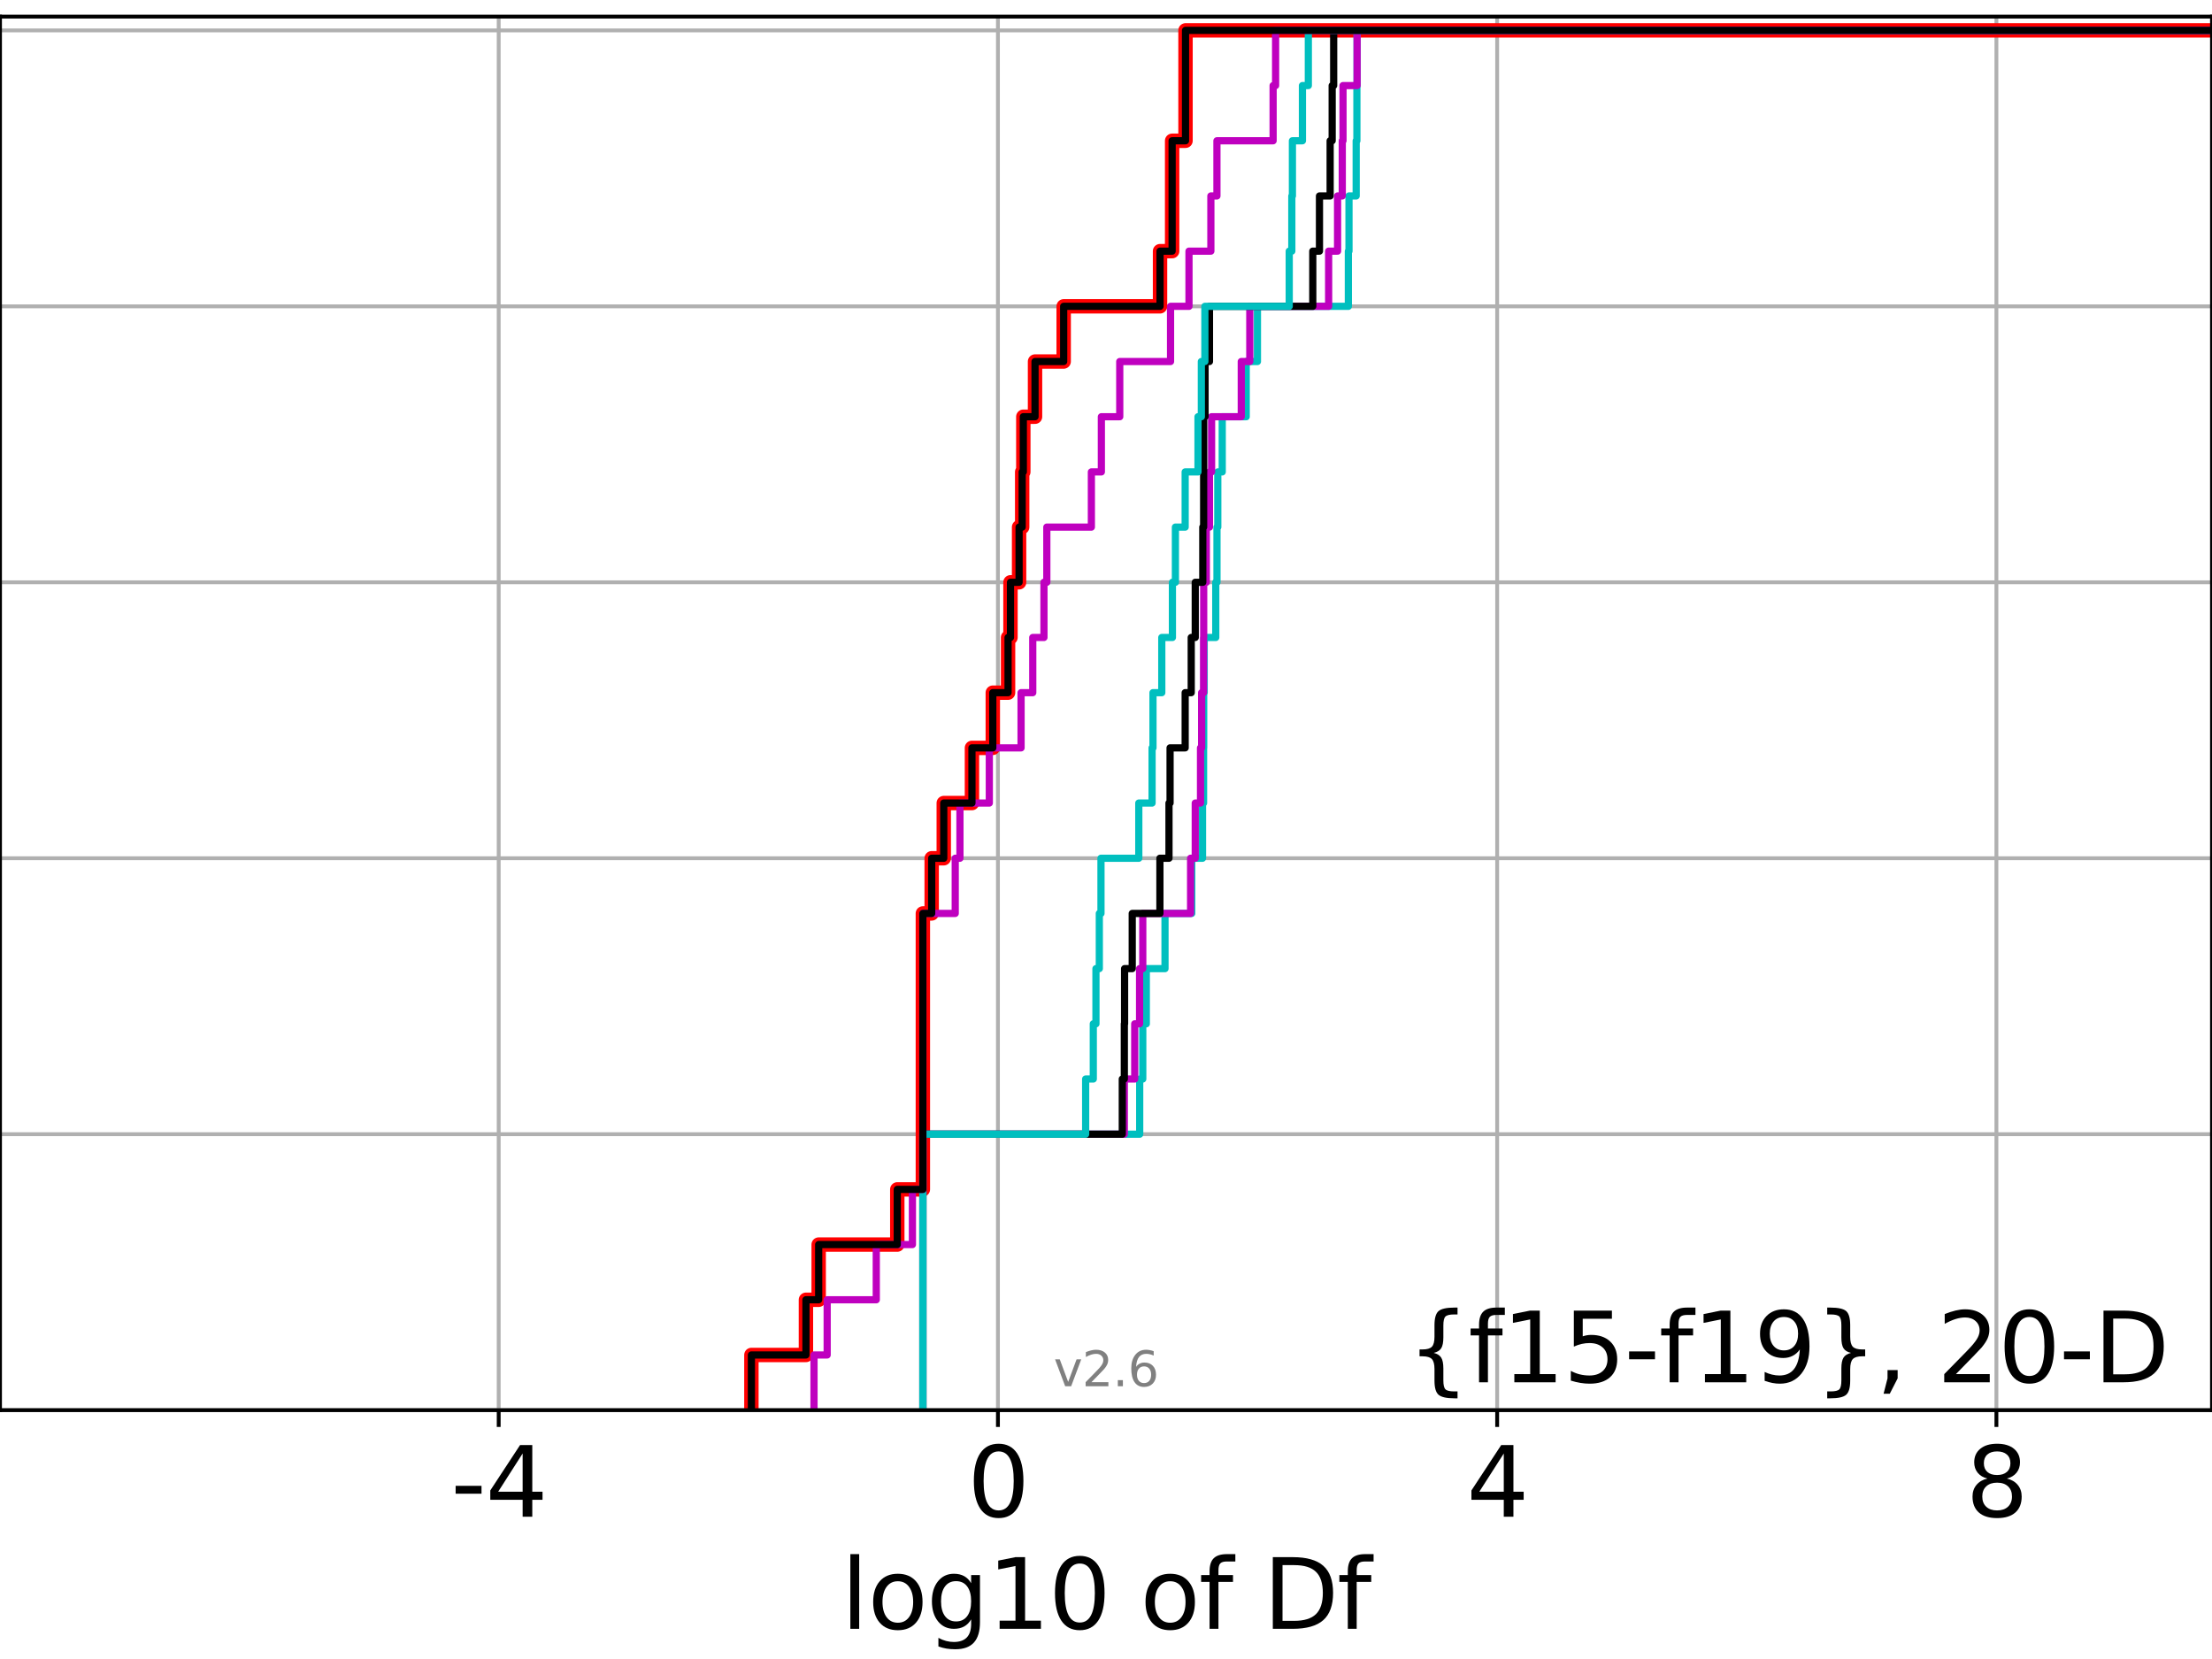 <?xml version="1.0" encoding="utf-8" standalone="no"?>
<!DOCTYPE svg PUBLIC "-//W3C//DTD SVG 1.1//EN"
  "http://www.w3.org/Graphics/SVG/1.1/DTD/svg11.dtd">
<svg xmlns:xlink="http://www.w3.org/1999/xlink" width="460.8pt" height="345.6pt" viewBox="0 0 460.8 345.6" xmlns="http://www.w3.org/2000/svg" version="1.1">
 <defs>
  <style type="text/css">*{stroke-linejoin: round; stroke-linecap: butt}</style>
 </defs>
 <g id="figure_1">
  <g id="patch_1">
   <path d="M 0 345.6 
L 460.8 345.6 
L 460.8 0 
L 0 0 
z
" style="fill: #ffffff"/>
  </g>
  <g id="axes_1">
   <g id="patch_2">
    <path d="M 0 293.76 
L 460.8 293.76 
L 460.8 3.456 
L 0 3.456 
z
" style="fill: #ffffff"/>
   </g>
   <g id="matplotlib.axis_1">
    <g id="xtick_1">
     <g id="line2d_1">
      <path d="M 103.887 293.76 
L 103.887 3.456 
" clip-path="url(#p05a7e1c9f6)" style="fill: none; stroke: #b0b0b0; stroke-width: 0.8; stroke-linecap: square"/>
     </g>
     <g id="line2d_2">
      <defs>
       <path id="ma991466835" d="M 0 0 
L 0 3.5 
" style="stroke: #000000; stroke-width: 0.8"/>
      </defs>
      <g>
       <use xlink:href="#ma991466835" x="103.887" y="293.76" style="stroke: #000000; stroke-width: 0.8"/>
      </g>
     </g>
     <g id="text_1">
      <!-- -4 -->
      <g transform="translate(93.917 315.957)scale(0.2 -0.2)">
       <defs>
        <path id="DejaVuSans-2d" d="M 313 2009 
L 1997 2009 
L 1997 1497 
L 313 1497 
L 313 2009 
z
" transform="scale(0.016)"/>
        <path id="DejaVuSans-34" d="M 2419 4116 
L 825 1625 
L 2419 1625 
L 2419 4116 
z
M 2253 4666 
L 3047 4666 
L 3047 1625 
L 3713 1625 
L 3713 1100 
L 3047 1100 
L 3047 0 
L 2419 0 
L 2419 1100 
L 313 1100 
L 313 1709 
L 2253 4666 
z
" transform="scale(0.016)"/>
       </defs>
       <use xlink:href="#DejaVuSans-2d"/>
       <use xlink:href="#DejaVuSans-34" x="36.084"/>
      </g>
     </g>
    </g>
    <g id="xtick_2">
     <g id="line2d_3">
      <path d="M 207.887 293.76 
L 207.887 3.456 
" clip-path="url(#p05a7e1c9f6)" style="fill: none; stroke: #b0b0b0; stroke-width: 0.8; stroke-linecap: square"/>
     </g>
     <g id="line2d_4">
      <g>
       <use xlink:href="#ma991466835" x="207.887" y="293.76" style="stroke: #000000; stroke-width: 0.8"/>
      </g>
     </g>
     <g id="text_2">
      <!-- 0 -->
      <g transform="translate(201.525 315.957)scale(0.2 -0.2)">
       <defs>
        <path id="DejaVuSans-30" d="M 2034 4250 
Q 1547 4250 1301 3770 
Q 1056 3291 1056 2328 
Q 1056 1369 1301 889 
Q 1547 409 2034 409 
Q 2525 409 2770 889 
Q 3016 1369 3016 2328 
Q 3016 3291 2770 3770 
Q 2525 4250 2034 4250 
z
M 2034 4750 
Q 2819 4750 3233 4129 
Q 3647 3509 3647 2328 
Q 3647 1150 3233 529 
Q 2819 -91 2034 -91 
Q 1250 -91 836 529 
Q 422 1150 422 2328 
Q 422 3509 836 4129 
Q 1250 4750 2034 4750 
z
" transform="scale(0.016)"/>
       </defs>
       <use xlink:href="#DejaVuSans-30"/>
      </g>
     </g>
    </g>
    <g id="xtick_3">
     <g id="line2d_5">
      <path d="M 311.887 293.76 
L 311.887 3.456 
" clip-path="url(#p05a7e1c9f6)" style="fill: none; stroke: #b0b0b0; stroke-width: 0.8; stroke-linecap: square"/>
     </g>
     <g id="line2d_6">
      <g>
       <use xlink:href="#ma991466835" x="311.887" y="293.76" style="stroke: #000000; stroke-width: 0.8"/>
      </g>
     </g>
     <g id="text_3">
      <!-- 4 -->
      <g transform="translate(305.524 315.957)scale(0.2 -0.2)">
       <use xlink:href="#DejaVuSans-34"/>
      </g>
     </g>
    </g>
    <g id="xtick_4">
     <g id="line2d_7">
      <path d="M 415.887 293.76 
L 415.887 3.456 
" clip-path="url(#p05a7e1c9f6)" style="fill: none; stroke: #b0b0b0; stroke-width: 0.8; stroke-linecap: square"/>
     </g>
     <g id="line2d_8">
      <g>
       <use xlink:href="#ma991466835" x="415.887" y="293.76" style="stroke: #000000; stroke-width: 0.8"/>
      </g>
     </g>
     <g id="text_4">
      <!-- 8 -->
      <g transform="translate(409.524 315.957)scale(0.2 -0.2)">
       <defs>
        <path id="DejaVuSans-38" d="M 2034 2216 
Q 1584 2216 1326 1975 
Q 1069 1734 1069 1313 
Q 1069 891 1326 650 
Q 1584 409 2034 409 
Q 2484 409 2743 651 
Q 3003 894 3003 1313 
Q 3003 1734 2745 1975 
Q 2488 2216 2034 2216 
z
M 1403 2484 
Q 997 2584 770 2862 
Q 544 3141 544 3541 
Q 544 4100 942 4425 
Q 1341 4750 2034 4750 
Q 2731 4750 3128 4425 
Q 3525 4100 3525 3541 
Q 3525 3141 3298 2862 
Q 3072 2584 2669 2484 
Q 3125 2378 3379 2068 
Q 3634 1759 3634 1313 
Q 3634 634 3220 271 
Q 2806 -91 2034 -91 
Q 1263 -91 848 271 
Q 434 634 434 1313 
Q 434 1759 690 2068 
Q 947 2378 1403 2484 
z
M 1172 3481 
Q 1172 3119 1398 2916 
Q 1625 2713 2034 2713 
Q 2441 2713 2670 2916 
Q 2900 3119 2900 3481 
Q 2900 3844 2670 4047 
Q 2441 4250 2034 4250 
Q 1625 4250 1398 4047 
Q 1172 3844 1172 3481 
z
" transform="scale(0.016)"/>
       </defs>
       <use xlink:href="#DejaVuSans-38"/>
      </g>
     </g>
    </g>
    <g id="text_5">
     <!-- log10 of Df -->
     <g transform="translate(175.214 339.313)scale(0.2 -0.2)">
      <defs>
       <path id="DejaVuSans-6c" d="M 603 4863 
L 1178 4863 
L 1178 0 
L 603 0 
L 603 4863 
z
" transform="scale(0.016)"/>
       <path id="DejaVuSans-6f" d="M 1959 3097 
Q 1497 3097 1228 2736 
Q 959 2375 959 1747 
Q 959 1119 1226 758 
Q 1494 397 1959 397 
Q 2419 397 2687 759 
Q 2956 1122 2956 1747 
Q 2956 2369 2687 2733 
Q 2419 3097 1959 3097 
z
M 1959 3584 
Q 2709 3584 3137 3096 
Q 3566 2609 3566 1747 
Q 3566 888 3137 398 
Q 2709 -91 1959 -91 
Q 1206 -91 779 398 
Q 353 888 353 1747 
Q 353 2609 779 3096 
Q 1206 3584 1959 3584 
z
" transform="scale(0.016)"/>
       <path id="DejaVuSans-67" d="M 2906 1791 
Q 2906 2416 2648 2759 
Q 2391 3103 1925 3103 
Q 1463 3103 1205 2759 
Q 947 2416 947 1791 
Q 947 1169 1205 825 
Q 1463 481 1925 481 
Q 2391 481 2648 825 
Q 2906 1169 2906 1791 
z
M 3481 434 
Q 3481 -459 3084 -895 
Q 2688 -1331 1869 -1331 
Q 1566 -1331 1297 -1286 
Q 1028 -1241 775 -1147 
L 775 -588 
Q 1028 -725 1275 -790 
Q 1522 -856 1778 -856 
Q 2344 -856 2625 -561 
Q 2906 -266 2906 331 
L 2906 616 
Q 2728 306 2450 153 
Q 2172 0 1784 0 
Q 1141 0 747 490 
Q 353 981 353 1791 
Q 353 2603 747 3093 
Q 1141 3584 1784 3584 
Q 2172 3584 2450 3431 
Q 2728 3278 2906 2969 
L 2906 3500 
L 3481 3500 
L 3481 434 
z
" transform="scale(0.016)"/>
       <path id="DejaVuSans-31" d="M 794 531 
L 1825 531 
L 1825 4091 
L 703 3866 
L 703 4441 
L 1819 4666 
L 2450 4666 
L 2450 531 
L 3481 531 
L 3481 0 
L 794 0 
L 794 531 
z
" transform="scale(0.016)"/>
       <path id="DejaVuSans-20" transform="scale(0.016)"/>
       <path id="DejaVuSans-66" d="M 2375 4863 
L 2375 4384 
L 1825 4384 
Q 1516 4384 1395 4259 
Q 1275 4134 1275 3809 
L 1275 3500 
L 2222 3500 
L 2222 3053 
L 1275 3053 
L 1275 0 
L 697 0 
L 697 3053 
L 147 3053 
L 147 3500 
L 697 3500 
L 697 3744 
Q 697 4328 969 4595 
Q 1241 4863 1831 4863 
L 2375 4863 
z
" transform="scale(0.016)"/>
       <path id="DejaVuSans-44" d="M 1259 4147 
L 1259 519 
L 2022 519 
Q 2988 519 3436 956 
Q 3884 1394 3884 2338 
Q 3884 3275 3436 3711 
Q 2988 4147 2022 4147 
L 1259 4147 
z
M 628 4666 
L 1925 4666 
Q 3281 4666 3915 4102 
Q 4550 3538 4550 2338 
Q 4550 1131 3912 565 
Q 3275 0 1925 0 
L 628 0 
L 628 4666 
z
" transform="scale(0.016)"/>
      </defs>
      <use xlink:href="#DejaVuSans-6c"/>
      <use xlink:href="#DejaVuSans-6f" x="27.783"/>
      <use xlink:href="#DejaVuSans-67" x="88.965"/>
      <use xlink:href="#DejaVuSans-31" x="152.441"/>
      <use xlink:href="#DejaVuSans-30" x="216.064"/>
      <use xlink:href="#DejaVuSans-20" x="279.688"/>
      <use xlink:href="#DejaVuSans-6f" x="311.475"/>
      <use xlink:href="#DejaVuSans-66" x="372.656"/>
      <use xlink:href="#DejaVuSans-20" x="407.861"/>
      <use xlink:href="#DejaVuSans-44" x="439.648"/>
      <use xlink:href="#DejaVuSans-66" x="516.65"/>
     </g>
    </g>
   </g>
   <g id="matplotlib.axis_2">
    <g id="ytick_1">
     <g id="line2d_9">
      <path d="M 0 293.76 
L 460.8 293.76 
" clip-path="url(#p05a7e1c9f6)" style="fill: none; stroke: #b0b0b0; stroke-width: 0.8; stroke-linecap: square"/>
     </g>
     <g id="line2d_10">
      <defs>
       <path id="mde6da2db50" d="M 0 0 
L -3.5 0 
" style="stroke: #000000; stroke-width: 0.8"/>
      </defs>
      <g>
       <use xlink:href="#mde6da2db50" x="0" y="293.76" style="stroke: #000000; stroke-width: 0.8"/>
      </g>
     </g>
    </g>
    <g id="ytick_2">
     <g id="line2d_11">
      <path d="M 0 236.274 
L 460.8 236.274 
" clip-path="url(#p05a7e1c9f6)" style="fill: none; stroke: #b0b0b0; stroke-width: 0.8; stroke-linecap: square"/>
     </g>
     <g id="line2d_12">
      <g>
       <use xlink:href="#mde6da2db50" x="0" y="236.274" style="stroke: #000000; stroke-width: 0.8"/>
      </g>
     </g>
    </g>
    <g id="ytick_3">
     <g id="line2d_13">
      <path d="M 0 178.788 
L 460.8 178.788 
" clip-path="url(#p05a7e1c9f6)" style="fill: none; stroke: #b0b0b0; stroke-width: 0.8; stroke-linecap: square"/>
     </g>
     <g id="line2d_14">
      <g>
       <use xlink:href="#mde6da2db50" x="0" y="178.788" style="stroke: #000000; stroke-width: 0.8"/>
      </g>
     </g>
    </g>
    <g id="ytick_4">
     <g id="line2d_15">
      <path d="M 0 121.302 
L 460.8 121.302 
" clip-path="url(#p05a7e1c9f6)" style="fill: none; stroke: #b0b0b0; stroke-width: 0.8; stroke-linecap: square"/>
     </g>
     <g id="line2d_16">
      <g>
       <use xlink:href="#mde6da2db50" x="0" y="121.302" style="stroke: #000000; stroke-width: 0.8"/>
      </g>
     </g>
    </g>
    <g id="ytick_5">
     <g id="line2d_17">
      <path d="M 0 63.816 
L 460.8 63.816 
" clip-path="url(#p05a7e1c9f6)" style="fill: none; stroke: #b0b0b0; stroke-width: 0.8; stroke-linecap: square"/>
     </g>
     <g id="line2d_18">
      <g>
       <use xlink:href="#mde6da2db50" x="0" y="63.816" style="stroke: #000000; stroke-width: 0.8"/>
      </g>
     </g>
    </g>
    <g id="ytick_6">
     <g id="line2d_19">
      <path d="M 0 6.33 
L 460.8 6.33 
" clip-path="url(#p05a7e1c9f6)" style="fill: none; stroke: #b0b0b0; stroke-width: 0.8; stroke-linecap: square"/>
     </g>
     <g id="line2d_20">
      <g>
       <use xlink:href="#mde6da2db50" x="0" y="6.33" style="stroke: #000000; stroke-width: 0.8"/>
      </g>
     </g>
    </g>
   </g>
   <g id="line2d_21">
    <path d="M 156.531 293.76 
L 156.531 282.263 
L 167.891 282.263 
L 167.891 270.766 
L 170.545 270.766 
L 170.545 259.268 
L 186.921 259.268 
L 186.921 247.771 
L 192.25 247.771 
L 192.25 236.274 
L 192.25 236.274 
L 192.25 224.777 
L 192.25 224.777 
L 192.25 213.28 
L 192.25 213.28 
L 192.25 201.782 
L 192.25 201.782 
L 192.25 190.285 
L 194.086 190.285 
L 194.086 178.788 
L 196.602 178.788 
L 196.602 167.291 
L 202.474 167.291 
L 202.474 155.794 
L 206.818 155.794 
L 206.818 144.297 
L 209.998 144.297 
L 209.998 132.799 
L 210.503 132.799 
L 210.503 121.302 
L 212.295 121.302 
L 212.295 109.805 
L 212.94 109.805 
L 212.94 98.308 
L 213.177 98.308 
L 213.177 86.811 
L 215.615 86.811 
L 215.615 75.313 
L 221.583 75.313 
L 221.583 63.816 
L 241.657 63.816 
L 241.657 52.319 
L 244.176 52.319 
L 244.176 40.822 
L 244.176 40.822 
L 244.176 29.325 
L 246.964 29.325 
L 246.964 17.827 
L 246.964 17.827 
L 246.964 6.33 
L 246.964 6.33 
L 246.964 6.33 
L 460.8 6.33 
" clip-path="url(#p05a7e1c9f6)" style="fill: none; stroke: #ff0000; stroke-width: 3; stroke-linecap: square"/>
   </g>
   <g id="line2d_22">
    <path d="M 192.25 293.76 
L 192.25 282.263 
L 192.25 282.263 
L 192.25 270.766 
L 192.25 270.766 
L 192.25 259.268 
L 192.25 259.268 
L 192.25 247.771 
L 192.25 247.771 
L 192.25 236.274 
L 237.42 236.274 
L 237.42 224.777 
L 238.061 224.777 
L 238.061 213.28 
L 238.798 213.28 
L 238.798 201.782 
L 242.693 201.782 
L 242.693 190.285 
L 248.261 190.285 
L 248.261 178.788 
L 250.508 178.788 
L 250.508 167.291 
L 250.728 167.291 
L 250.728 155.794 
L 250.753 155.794 
L 250.753 144.297 
L 250.854 144.297 
L 250.854 132.799 
L 253.264 132.799 
L 253.264 121.302 
L 253.519 121.302 
L 253.519 109.805 
L 253.689 109.805 
L 253.689 98.308 
L 254.615 98.308 
L 254.615 86.811 
L 259.608 86.811 
L 259.608 75.313 
L 261.948 75.313 
L 261.948 63.816 
L 280.889 63.816 
L 280.889 52.319 
L 281.02 52.319 
L 281.02 40.822 
L 282.519 40.822 
L 282.519 29.325 
L 282.666 29.325 
L 282.666 17.827 
L 282.709 17.827 
L 282.709 6.33 
L 282.709 6.33 
L 282.709 6.33 
L 460.8 6.33 
" clip-path="url(#p05a7e1c9f6)" style="fill: none; stroke: #00bfbf; stroke-width: 1.5; stroke-linecap: square"/>
   </g>
   <g id="line2d_23">
    <path d="M 192.25 293.76 
L 192.25 282.263 
L 192.25 282.263 
L 192.25 270.766 
L 192.25 270.766 
L 192.25 259.268 
L 192.25 259.268 
L 192.25 247.771 
L 192.25 247.771 
L 192.25 236.274 
L 234.22 236.274 
L 234.22 224.777 
L 236.383 224.777 
L 236.383 213.28 
L 237.394 213.28 
L 237.394 201.782 
L 238.061 201.782 
L 238.061 190.285 
L 248.023 190.285 
L 248.023 178.788 
L 248.994 178.788 
L 248.994 167.291 
L 250.088 167.291 
L 250.088 155.794 
L 250.322 155.794 
L 250.322 144.297 
L 250.728 144.297 
L 250.728 132.799 
L 250.753 132.799 
L 250.753 121.302 
L 251.296 121.302 
L 251.296 109.805 
L 251.958 109.805 
L 251.958 98.308 
L 252.395 98.308 
L 252.395 86.811 
L 258.581 86.811 
L 258.581 75.313 
L 260.355 75.313 
L 260.355 63.816 
L 276.779 63.816 
L 276.779 52.319 
L 278.64 52.319 
L 278.64 40.822 
L 279.619 40.822 
L 279.619 29.325 
L 279.773 29.325 
L 279.773 17.827 
L 282.709 17.827 
L 282.709 6.33 
L 282.709 6.33 
L 282.709 6.33 
L 460.8 6.33 
" clip-path="url(#p05a7e1c9f6)" style="fill: none; stroke: #bf00bf; stroke-width: 1.5; stroke-linecap: square"/>
   </g>
   <g id="line2d_24">
    <path d="M 192.25 293.76 
L 192.25 282.263 
L 192.25 282.263 
L 192.25 270.766 
L 192.25 270.766 
L 192.25 259.268 
L 192.25 259.268 
L 192.25 247.771 
L 192.25 247.771 
L 192.25 236.274 
L 233.793 236.274 
L 233.793 224.777 
L 234.22 224.777 
L 234.22 213.28 
L 234.272 213.28 
L 234.272 201.782 
L 235.864 201.782 
L 235.864 190.285 
L 241.629 190.285 
L 241.629 178.788 
L 243.521 178.788 
L 243.521 167.291 
L 243.747 167.291 
L 243.747 155.794 
L 246.892 155.794 
L 246.892 144.297 
L 248.154 144.297 
L 248.154 132.799 
L 248.994 132.799 
L 248.994 121.302 
L 250.563 121.302 
L 250.563 109.805 
L 250.742 109.805 
L 250.742 98.308 
L 250.753 98.308 
L 250.753 86.811 
L 251.037 86.811 
L 251.037 75.313 
L 251.958 75.313 
L 251.958 63.816 
L 273.475 63.816 
L 273.475 52.319 
L 274.87 52.319 
L 274.87 40.822 
L 277.092 40.822 
L 277.092 29.325 
L 277.515 29.325 
L 277.515 17.827 
L 277.83 17.827 
L 277.83 6.33 
L 277.83 6.33 
L 277.83 6.33 
L 460.8 6.33 
" clip-path="url(#p05a7e1c9f6)" style="fill: none; stroke: #000000; stroke-width: 1.5; stroke-linecap: square"/>
   </g>
   <g id="line2d_25">
    <path d="M 192.25 293.76 
L 192.25 282.263 
L 192.25 282.263 
L 192.25 270.766 
L 192.25 270.766 
L 192.25 259.268 
L 192.25 259.268 
L 192.25 247.771 
L 192.25 247.771 
L 192.25 236.274 
L 226.161 236.274 
L 226.161 224.777 
L 227.754 224.777 
L 227.754 213.28 
L 228.308 213.28 
L 228.308 201.782 
L 229.009 201.782 
L 229.009 190.285 
L 229.354 190.285 
L 229.354 178.788 
L 237.231 178.788 
L 237.231 167.291 
L 239.999 167.291 
L 239.999 155.794 
L 240.188 155.794 
L 240.188 144.297 
L 242.022 144.297 
L 242.022 132.799 
L 244.236 132.799 
L 244.236 121.302 
L 244.858 121.302 
L 244.858 109.805 
L 246.892 109.805 
L 246.892 98.308 
L 249.564 98.308 
L 249.564 86.811 
L 250.263 86.811 
L 250.263 75.313 
L 250.997 75.313 
L 250.997 63.816 
L 268.569 63.816 
L 268.569 52.319 
L 269.11 52.319 
L 269.11 40.822 
L 269.234 40.822 
L 269.234 29.325 
L 271.322 29.325 
L 271.322 17.827 
L 272.551 17.827 
L 272.551 6.33 
L 272.551 6.33 
L 272.551 6.33 
L 460.8 6.33 
" clip-path="url(#p05a7e1c9f6)" style="fill: none; stroke: #00bfbf; stroke-width: 1.5; stroke-linecap: square"/>
   </g>
   <g id="line2d_26">
    <path d="M 169.573 293.76 
L 169.573 282.263 
L 172.315 282.263 
L 172.315 270.766 
L 182.544 270.766 
L 182.544 259.268 
L 190.074 259.268 
L 190.074 247.771 
L 192.25 247.771 
L 192.25 236.274 
L 192.25 236.274 
L 192.25 224.777 
L 192.25 224.777 
L 192.25 213.28 
L 192.25 213.28 
L 192.25 201.782 
L 192.25 201.782 
L 192.25 190.285 
L 198.993 190.285 
L 198.993 178.788 
L 199.974 178.788 
L 199.974 167.291 
L 206.093 167.291 
L 206.093 155.794 
L 212.708 155.794 
L 212.708 144.297 
L 215.143 144.297 
L 215.143 132.799 
L 217.477 132.799 
L 217.477 121.302 
L 218.072 121.302 
L 218.072 109.805 
L 227.353 109.805 
L 227.353 98.308 
L 229.435 98.308 
L 229.435 86.811 
L 233.265 86.811 
L 233.265 75.313 
L 243.847 75.313 
L 243.847 63.816 
L 247.688 63.816 
L 247.688 52.319 
L 252.246 52.319 
L 252.246 40.822 
L 253.51 40.822 
L 253.51 29.325 
L 265.215 29.325 
L 265.215 17.827 
L 265.731 17.827 
L 265.731 6.33 
L 265.731 6.33 
L 265.731 6.33 
L 460.8 6.33 
" clip-path="url(#p05a7e1c9f6)" style="fill: none; stroke: #bf00bf; stroke-width: 1.5; stroke-linecap: square"/>
   </g>
   <g id="line2d_27">
    <path d="M 156.531 293.76 
L 156.531 282.263 
L 167.891 282.263 
L 167.891 270.766 
L 170.545 270.766 
L 170.545 259.268 
L 186.921 259.268 
L 186.921 247.771 
L 192.25 247.771 
L 192.25 236.274 
L 192.25 236.274 
L 192.25 224.777 
L 192.25 224.777 
L 192.25 213.28 
L 192.25 213.28 
L 192.25 201.782 
L 192.25 201.782 
L 192.25 190.285 
L 194.086 190.285 
L 194.086 178.788 
L 196.602 178.788 
L 196.602 167.291 
L 202.474 167.291 
L 202.474 155.794 
L 206.818 155.794 
L 206.818 144.297 
L 209.998 144.297 
L 209.998 132.799 
L 210.503 132.799 
L 210.503 121.302 
L 212.295 121.302 
L 212.295 109.805 
L 212.94 109.805 
L 212.94 98.308 
L 213.177 98.308 
L 213.177 86.811 
L 215.615 86.811 
L 215.615 75.313 
L 221.583 75.313 
L 221.583 63.816 
L 241.657 63.816 
L 241.657 52.319 
L 244.176 52.319 
L 244.176 40.822 
L 244.176 40.822 
L 244.176 29.325 
L 246.964 29.325 
L 246.964 17.827 
L 246.964 17.827 
L 246.964 6.33 
L 246.964 6.33 
L 246.964 6.33 
L 460.8 6.33 
" clip-path="url(#p05a7e1c9f6)" style="fill: none; stroke: #000000; stroke-width: 1.5; stroke-linecap: square"/>
   </g>
   <g id="patch_3">
    <path d="M 0 293.76 
L 0 3.456 
" style="fill: none; stroke: #000000; stroke-width: 0.8; stroke-linejoin: miter; stroke-linecap: square"/>
   </g>
   <g id="patch_4">
    <path d="M 460.8 293.76 
L 460.8 3.456 
" style="fill: none; stroke: #000000; stroke-width: 0.8; stroke-linejoin: miter; stroke-linecap: square"/>
   </g>
   <g id="patch_5">
    <path d="M 0 293.76 
L 460.8 293.76 
" style="fill: none; stroke: #000000; stroke-width: 0.8; stroke-linejoin: miter; stroke-linecap: square"/>
   </g>
   <g id="patch_6">
    <path d="M 0 3.456 
L 460.8 3.456 
" style="fill: none; stroke: #000000; stroke-width: 0.8; stroke-linejoin: miter; stroke-linecap: square"/>
   </g>
   <g id="text_6">
    <!-- {f15-f19}, 20-D -->
    <g transform="translate(293.159 287.954)scale(0.2 -0.2)">
     <defs>
      <path id="DejaVuSans-7b" d="M 3272 -594 
L 3272 -1044 
L 3078 -1044 
Q 2300 -1044 2036 -812 
Q 1772 -581 1772 109 
L 1772 856 
Q 1772 1328 1603 1509 
Q 1434 1691 991 1691 
L 800 1691 
L 800 2138 
L 991 2138 
Q 1438 2138 1605 2317 
Q 1772 2497 1772 2963 
L 1772 3713 
Q 1772 4403 2036 4633 
Q 2300 4863 3078 4863 
L 3272 4863 
L 3272 4416 
L 3059 4416 
Q 2619 4416 2484 4278 
Q 2350 4141 2350 3700 
L 2350 2925 
Q 2350 2434 2208 2212 
Q 2066 1991 1722 1913 
Q 2069 1828 2209 1606 
Q 2350 1384 2350 897 
L 2350 122 
Q 2350 -319 2484 -456 
Q 2619 -594 3059 -594 
L 3272 -594 
z
" transform="scale(0.016)"/>
      <path id="DejaVuSans-35" d="M 691 4666 
L 3169 4666 
L 3169 4134 
L 1269 4134 
L 1269 2991 
Q 1406 3038 1543 3061 
Q 1681 3084 1819 3084 
Q 2600 3084 3056 2656 
Q 3513 2228 3513 1497 
Q 3513 744 3044 326 
Q 2575 -91 1722 -91 
Q 1428 -91 1123 -41 
Q 819 9 494 109 
L 494 744 
Q 775 591 1075 516 
Q 1375 441 1709 441 
Q 2250 441 2565 725 
Q 2881 1009 2881 1497 
Q 2881 1984 2565 2268 
Q 2250 2553 1709 2553 
Q 1456 2553 1204 2497 
Q 953 2441 691 2322 
L 691 4666 
z
" transform="scale(0.016)"/>
      <path id="DejaVuSans-39" d="M 703 97 
L 703 672 
Q 941 559 1184 500 
Q 1428 441 1663 441 
Q 2288 441 2617 861 
Q 2947 1281 2994 2138 
Q 2813 1869 2534 1725 
Q 2256 1581 1919 1581 
Q 1219 1581 811 2004 
Q 403 2428 403 3163 
Q 403 3881 828 4315 
Q 1253 4750 1959 4750 
Q 2769 4750 3195 4129 
Q 3622 3509 3622 2328 
Q 3622 1225 3098 567 
Q 2575 -91 1691 -91 
Q 1453 -91 1209 -44 
Q 966 3 703 97 
z
M 1959 2075 
Q 2384 2075 2632 2365 
Q 2881 2656 2881 3163 
Q 2881 3666 2632 3958 
Q 2384 4250 1959 4250 
Q 1534 4250 1286 3958 
Q 1038 3666 1038 3163 
Q 1038 2656 1286 2365 
Q 1534 2075 1959 2075 
z
" transform="scale(0.016)"/>
      <path id="DejaVuSans-7d" d="M 800 -594 
L 1019 -594 
Q 1456 -594 1589 -459 
Q 1722 -325 1722 122 
L 1722 897 
Q 1722 1384 1862 1606 
Q 2003 1828 2350 1913 
Q 2003 1991 1862 2212 
Q 1722 2434 1722 2925 
L 1722 3700 
Q 1722 4144 1589 4280 
Q 1456 4416 1019 4416 
L 800 4416 
L 800 4863 
L 997 4863 
Q 1775 4863 2036 4633 
Q 2297 4403 2297 3713 
L 2297 2963 
Q 2297 2497 2465 2317 
Q 2634 2138 3078 2138 
L 3272 2138 
L 3272 1691 
L 3078 1691 
Q 2634 1691 2465 1509 
Q 2297 1328 2297 856 
L 2297 109 
Q 2297 -581 2036 -812 
Q 1775 -1044 997 -1044 
L 800 -1044 
L 800 -594 
z
" transform="scale(0.016)"/>
      <path id="DejaVuSans-2c" d="M 750 794 
L 1409 794 
L 1409 256 
L 897 -744 
L 494 -744 
L 750 256 
L 750 794 
z
" transform="scale(0.016)"/>
      <path id="DejaVuSans-32" d="M 1228 531 
L 3431 531 
L 3431 0 
L 469 0 
L 469 531 
Q 828 903 1448 1529 
Q 2069 2156 2228 2338 
Q 2531 2678 2651 2914 
Q 2772 3150 2772 3378 
Q 2772 3750 2511 3984 
Q 2250 4219 1831 4219 
Q 1534 4219 1204 4116 
Q 875 4013 500 3803 
L 500 4441 
Q 881 4594 1212 4672 
Q 1544 4750 1819 4750 
Q 2544 4750 2975 4387 
Q 3406 4025 3406 3419 
Q 3406 3131 3298 2873 
Q 3191 2616 2906 2266 
Q 2828 2175 2409 1742 
Q 1991 1309 1228 531 
z
" transform="scale(0.016)"/>
     </defs>
     <use xlink:href="#DejaVuSans-7b"/>
     <use xlink:href="#DejaVuSans-66" x="63.623"/>
     <use xlink:href="#DejaVuSans-31" x="98.828"/>
     <use xlink:href="#DejaVuSans-35" x="162.451"/>
     <use xlink:href="#DejaVuSans-2d" x="226.074"/>
     <use xlink:href="#DejaVuSans-66" x="262.158"/>
     <use xlink:href="#DejaVuSans-31" x="297.363"/>
     <use xlink:href="#DejaVuSans-39" x="360.986"/>
     <use xlink:href="#DejaVuSans-7d" x="424.609"/>
     <use xlink:href="#DejaVuSans-2c" x="488.232"/>
     <use xlink:href="#DejaVuSans-20" x="520.02"/>
     <use xlink:href="#DejaVuSans-32" x="551.807"/>
     <use xlink:href="#DejaVuSans-30" x="615.43"/>
     <use xlink:href="#DejaVuSans-2d" x="679.053"/>
     <use xlink:href="#DejaVuSans-44" x="715.137"/>
    </g>
   </g>
   <g id="text_7">
    <!-- v2.6 -->
    <g style="fill: #808080" transform="translate(219.489 288.777)scale(0.1 -0.1)">
     <defs>
      <path id="DejaVuSans-76" d="M 191 3500 
L 800 3500 
L 1894 563 
L 2988 3500 
L 3597 3500 
L 2284 0 
L 1503 0 
L 191 3500 
z
" transform="scale(0.016)"/>
      <path id="DejaVuSans-2e" d="M 684 794 
L 1344 794 
L 1344 0 
L 684 0 
L 684 794 
z
" transform="scale(0.016)"/>
      <path id="DejaVuSans-36" d="M 2113 2584 
Q 1688 2584 1439 2293 
Q 1191 2003 1191 1497 
Q 1191 994 1439 701 
Q 1688 409 2113 409 
Q 2538 409 2786 701 
Q 3034 994 3034 1497 
Q 3034 2003 2786 2293 
Q 2538 2584 2113 2584 
z
M 3366 4563 
L 3366 3988 
Q 3128 4100 2886 4159 
Q 2644 4219 2406 4219 
Q 1781 4219 1451 3797 
Q 1122 3375 1075 2522 
Q 1259 2794 1537 2939 
Q 1816 3084 2150 3084 
Q 2853 3084 3261 2657 
Q 3669 2231 3669 1497 
Q 3669 778 3244 343 
Q 2819 -91 2113 -91 
Q 1303 -91 875 529 
Q 447 1150 447 2328 
Q 447 3434 972 4092 
Q 1497 4750 2381 4750 
Q 2619 4750 2861 4703 
Q 3103 4656 3366 4563 
z
" transform="scale(0.016)"/>
     </defs>
     <use xlink:href="#DejaVuSans-76"/>
     <use xlink:href="#DejaVuSans-32" x="59.18"/>
     <use xlink:href="#DejaVuSans-2e" x="122.803"/>
     <use xlink:href="#DejaVuSans-36" x="154.59"/>
    </g>
   </g>
  </g>
 </g>
 <defs>
  <clipPath id="p05a7e1c9f6">
   <rect x="0" y="3.456" width="460.8" height="290.304"/>
  </clipPath>
 </defs>
</svg>
